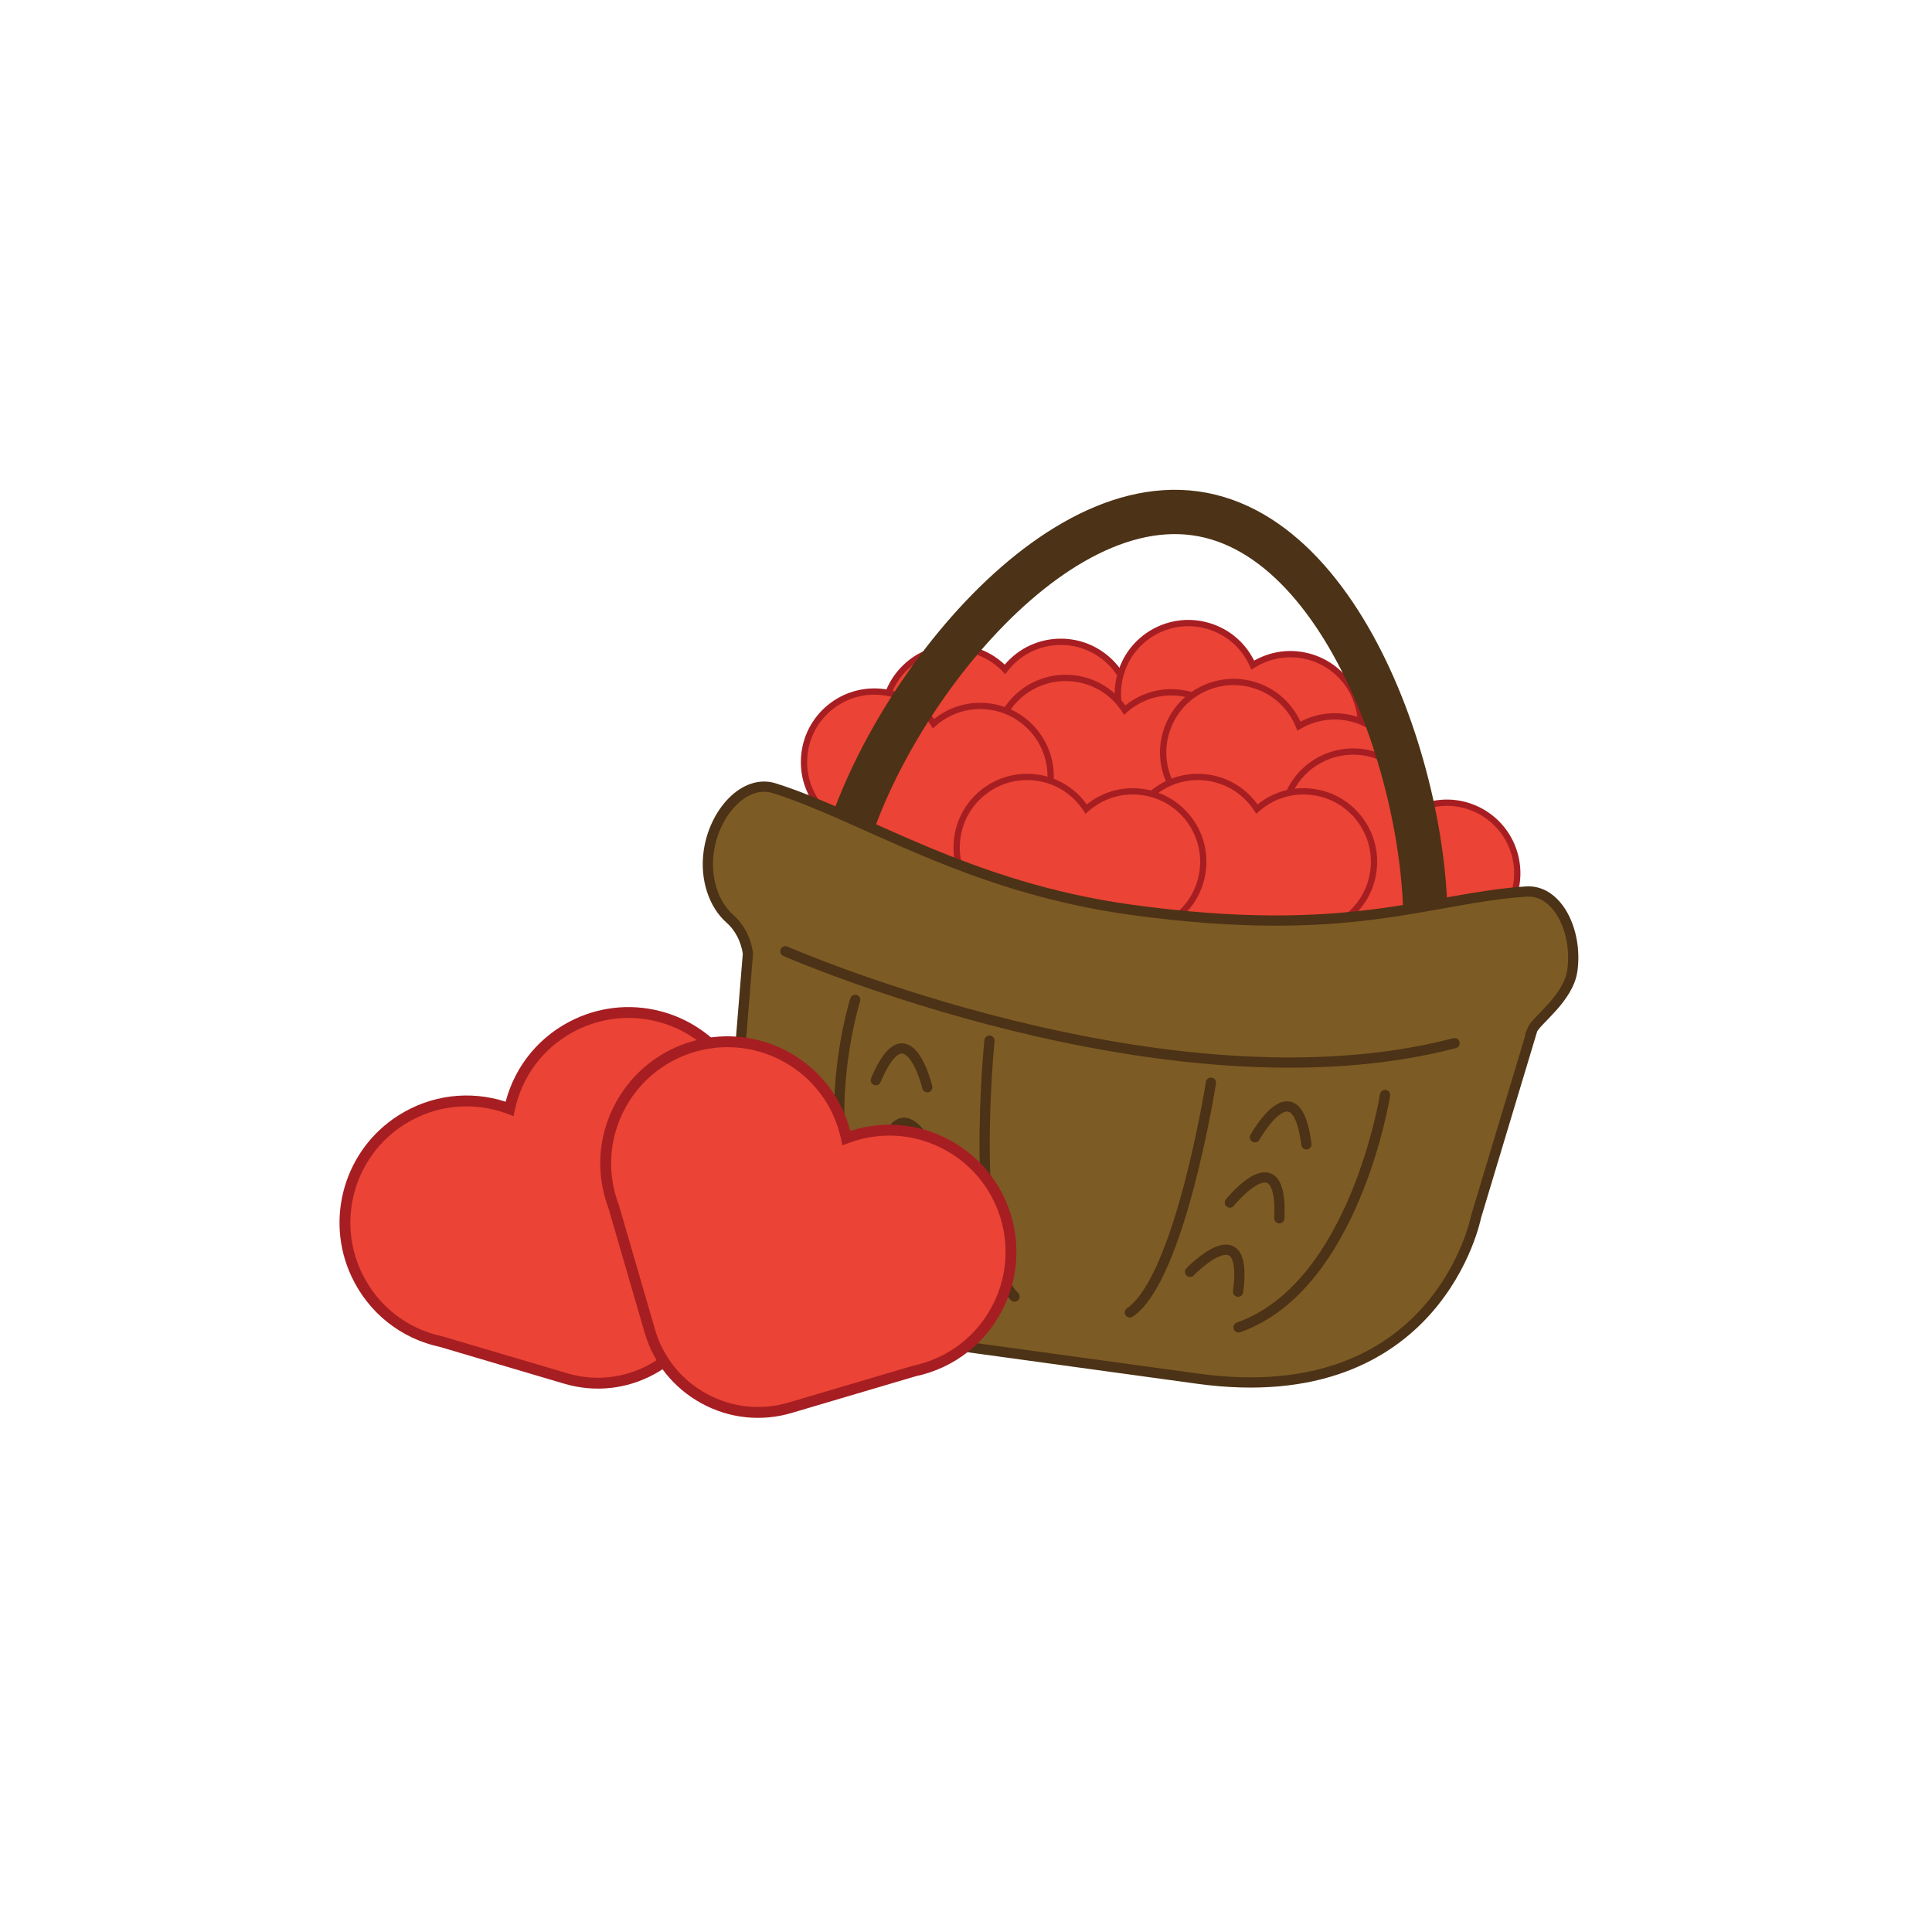 <?xml version="1.0" encoding="UTF-8"?><svg id="Layer_1" xmlns="http://www.w3.org/2000/svg" viewBox="0 0 566.929 566.929"><defs><style>.cls-1{fill:#a61e22;}.cls-2{fill:#eb4335;}.cls-3{stroke-width:13px;}.cls-3,.cls-4{fill:none;stroke-linecap:round;}.cls-3,.cls-4,.cls-5{stroke:#4c3216;stroke-miterlimit:10;}.cls-4,.cls-5{stroke-width:3px;}.cls-5{fill:#7d5b24;}</style></defs><path class="cls-2" d="M310.93,240.369l14.626-16.414c4.505-4.306,7.049-10.606,6.256-17.385-1.202-10.273-9.991-18.154-20.333-18.234-6.809-.053-12.777,3.147-16.569,8.071-4.311-4.477-10.595-7.001-17.357-6.199-10.271,1.217-18.14,10.018-18.204,20.361-.042,6.824,3.178,12.806,8.13,16.591l16.344,14.706c7.889,7.099,20.047,6.428,27.108-1.496Z"/><path class="cls-1" d="M297.737,247.67c-5.372.296-10.532-1.522-14.532-5.121l-16.316-14.681c-5.421-4.158-8.505-10.464-8.463-17.306.067-10.849,8.243-19.994,19.017-21.271,6.439-.767,12.718,1.324,17.39,5.742,4.158-4.905,10.167-7.67,16.652-7.62,10.849.084,19.981,8.273,21.241,19.049.795,6.796-1.576,13.403-6.507,18.132l-14.602,16.387-.688-.613.688.613c-3.58,4.017-8.509,6.392-13.881,6.689ZM278.935,191.012c-.424.023-.849.06-1.275.111-9.853,1.168-17.329,9.53-17.391,19.451-.039,6.272,2.792,12.049,7.768,15.853l.057.047,16.343,14.706c3.632,3.268,8.318,4.92,13.197,4.651s9.355-2.426,12.606-6.074l14.678-16.467c4.527-4.328,6.706-10.382,5.977-16.611-1.152-9.854-9.503-17.343-19.425-17.42-6.246-.051-12.02,2.762-15.832,7.711l-.653.847-.742-.771c-4.035-4.191-9.556-6.351-15.31-6.034Z"/><path class="cls-2" d="M367.556,241.963l19.375-10.39c5.711-2.496,10.264-7.539,11.848-14.177,2.401-10.06-3.145-20.482-12.83-24.111-6.377-2.389-13.08-1.435-18.334,1.887-2.51-5.686-7.544-10.215-14.17-11.786-10.064-2.386-20.477,3.175-24.091,12.866-2.385,6.394-1.415,13.119,1.935,18.374l10.296,19.426c4.97,9.377,16.618,12.925,25.971,7.909Z"/><path class="cls-1" d="M352.658,244.288c-5.146-1.567-9.368-5.048-11.888-9.802l-10.278-19.394c-3.662-5.768-4.392-12.749-2.001-19.16,3.791-10.165,14.61-15.944,25.168-13.442,6.311,1.492,11.489,5.613,14.358,11.367,5.59-3.178,12.184-3.71,18.257-1.435,10.16,3.806,15.922,14.635,13.403,25.188-1.589,6.656-6.086,12.046-12.341,14.792l-19.343,10.372-.436-.813.436.813c-4.742,2.542-10.187,3.079-15.334,1.512ZM354.468,184.618c-.406-.124-.818-.235-1.235-.334-9.654-2.289-19.549,2.996-23.015,12.292-2.192,5.876-1.518,12.275,1.848,17.557l.037.064,10.296,19.426c2.288,4.317,6.122,7.478,10.795,8.902s9.619.936,13.925-1.373l19.442-10.421c5.738-2.509,9.865-7.446,11.32-13.546,2.304-9.65-2.966-19.553-12.257-23.034-5.849-2.194-12.237-1.536-17.518,1.802l-.904.572-.432-.978c-2.35-5.322-6.792-9.248-12.304-10.927Z"/><path class="cls-2" d="M337.451,254.556l17.469-13.349c5.239-3.376,8.929-9.08,9.433-15.886.764-10.315-6.374-19.717-16.514-21.753-6.676-1.341-13.142.672-17.797,4.789-3.386-5.212-9.078-8.88-15.87-9.373-10.316-.749-19.708,6.403-21.728,16.547-1.333,6.693.697,13.176,4.843,17.83l13.265,17.534c6.403,8.464,18.468,10.106,26.901,3.662Z"/><path class="cls-1" d="M323.115,259.228c-5.331-.726-10.054-3.488-13.3-7.779l-13.242-17.504c-4.536-5.109-6.371-11.884-5.034-18.595,2.119-10.64,11.878-18.072,22.699-17.287,6.468.466,12.237,3.707,15.988,8.93,5.011-4.03,11.435-5.607,17.794-4.33,10.637,2.136,18.054,11.906,17.252,22.725-.506,6.824-4.085,12.863-9.822,16.573l-17.439,13.327-.56-.733.56.733c-4.275,3.267-9.565,4.666-14.896,3.94ZM315.377,200.035c-.421-.057-.845-.102-1.272-.133-9.896-.718-18.82,6.078-20.758,15.808-1.226,6.151.461,12.36,4.627,17.036l.047.057,13.264,17.533c2.947,3.896,7.237,6.405,12.078,7.064,4.841.659,9.645-.612,13.528-3.579l17.529-13.391c5.264-3.392,8.55-8.925,9.013-15.18.734-9.894-6.049-18.829-15.776-20.782-6.124-1.232-12.326.437-17.005,4.576l-.801.709-.583-.897c-3.169-4.879-8.182-8.045-13.891-8.823Z"/><path class="cls-2" d="M379.573,259.842l19.705-9.75c5.789-2.308,10.505-7.199,12.306-13.781,2.729-9.976-2.473-20.574-12.034-24.518-6.295-2.596-13.026-1.862-18.386,1.286-2.323-5.765-7.206-10.456-13.777-12.243-9.981-2.714-20.57,2.504-24.499,12.071-2.593,6.313-1.844,13.065,1.333,18.428l9.655,19.753c4.66,9.535,16.186,13.461,25.698,8.755Z"/><path class="cls-1" d="M364.607,261.678c-5.092-1.735-9.198-5.352-11.561-10.186l-9.638-19.72c-3.472-5.884-3.973-12.886-1.373-19.216,4.121-10.036,15.124-15.458,25.594-12.611,6.258,1.698,11.299,5.986,13.978,11.831,5.691-2.994,12.298-3.309,18.294-.836,10.03,4.137,15.435,15.148,12.572,25.613-1.805,6.6-6.476,11.84-12.818,14.381l-19.672,9.734-.409-.826.409.826c-4.822,2.386-10.283,2.744-15.375,1.009ZM368.369,202.1c-.402-.137-.809-.262-1.223-.374-9.574-2.603-19.636,2.355-23.405,11.532-2.383,5.801-1.919,12.219,1.273,17.608l.035.065,9.654,19.752c2.145,4.389,5.874,7.675,10.498,9.25,4.625,1.576,9.584,1.25,13.963-.917l19.773-9.78c5.817-2.319,10.103-7.119,11.758-13.169,2.618-9.57-2.324-19.639-11.497-23.422-5.774-2.384-12.181-1.935-17.567,1.228l-.922.542-.4-.992c-2.174-5.396-6.486-9.465-11.94-11.324Z"/><path class="cls-2" d="M407.722,282.687l21.081-6.239c6.099-1.285,11.581-5.297,14.48-11.475,4.394-9.363,1.08-20.694-7.667-26.214-5.759-3.634-12.517-4.061-18.335-1.876-1.303-6.077-5.313-11.534-11.482-14.418-9.37-4.38-20.695-1.049-26.202,7.706-3.633,5.777-4.049,12.558-1.837,18.384l6.137,21.112c2.962,10.191,13.647,16.03,23.824,13.018Z"/><path class="cls-1" d="M392.662,281.938c-4.721-2.58-8.148-6.846-9.65-12.012l-6.126-21.077c-2.415-6.391-1.712-13.375,1.931-19.167,5.776-9.184,17.544-12.645,27.373-8.051,5.876,2.743,10.11,7.829,11.75,14.046,6.119-1.977,12.683-1.159,18.168,2.303,9.176,5.79,12.619,17.563,8.009,27.385-2.907,6.195-8.405,10.559-15.088,11.978l-21.046,6.228-.262-.884.262.884c-5.159,1.526-10.6.947-15.322-1.633ZM406.552,223.879c-.373-.204-.753-.396-1.141-.578-8.988-4.201-19.75-1.036-25.032,7.362-3.339,5.309-3.979,11.711-1.755,17.566l.024.07,6.136,21.112c1.363,4.691,4.475,8.566,8.763,10.908s9.229,2.87,13.914,1.483l21.153-6.256c6.128-1.291,11.171-5.288,13.835-10.965,4.215-8.982,1.067-19.748-7.324-25.043-5.281-3.336-11.671-3.989-17.519-1.792l-1.001.376-.224-1.046c-1.22-5.688-4.773-10.435-9.829-13.198Z"/><path class="cls-2" d="M376.237,283.614l17.469-13.349c5.239-3.376,8.929-9.08,9.433-15.886.764-10.315-6.374-19.717-16.514-21.753-6.676-1.341-13.142.672-17.797,4.789-3.386-5.212-9.078-8.88-15.87-9.373-10.316-.749-19.708,6.403-21.728,16.547-1.333,6.693.697,13.176,4.843,17.83l13.265,17.534c6.403,8.464,18.468,10.106,26.901,3.662Z"/><path class="cls-1" d="M361.9,288.287c-5.331-.726-10.054-3.488-13.3-7.779l-13.242-17.504c-4.536-5.109-6.371-11.884-5.034-18.595,2.119-10.64,11.878-18.072,22.699-17.287,6.468.466,12.237,3.707,15.988,8.93,5.011-4.03,11.435-5.607,17.794-4.33,10.637,2.136,18.054,11.906,17.252,22.725-.506,6.824-4.085,12.863-9.822,16.573l-17.439,13.327-.56-.733.56.733c-4.275,3.267-9.565,4.666-14.896,3.94ZM354.163,229.094c-.421-.057-.845-.102-1.272-.133-9.896-.718-18.82,6.078-20.758,15.808-1.226,6.151.461,12.36,4.627,17.036l.047.057,13.264,17.533c2.947,3.896,7.237,6.405,12.078,7.064,4.841.659,9.645-.612,13.528-3.579l17.529-13.391c5.264-3.392,8.55-8.925,9.013-15.18.734-9.894-6.049-18.829-15.776-20.782-6.124-1.232-12.326.437-17.005,4.576l-.801.709-.583-.897c-3.169-4.879-8.182-8.045-13.891-8.823Z"/><path class="cls-2" d="M281.34,258.553l17.469-13.349c5.239-3.376,8.929-9.08,9.433-15.886.764-10.315-6.374-19.717-16.514-21.753-6.676-1.341-13.142.672-17.797,4.789-3.386-5.212-9.078-8.88-15.87-9.373-10.316-.749-19.708,6.403-21.728,16.547-1.333,6.693.697,13.176,4.843,17.83l13.265,17.534c6.403,8.464,18.468,10.106,26.901,3.662Z"/><path class="cls-1" d="M267.004,263.226c-5.331-.726-10.054-3.488-13.3-7.779l-13.242-17.504c-4.536-5.109-6.371-11.884-5.034-18.595,2.119-10.64,11.878-18.072,22.699-17.287,6.468.466,12.237,3.707,15.988,8.93,5.011-4.03,11.435-5.607,17.794-4.33,10.637,2.136,18.054,11.906,17.252,22.725-.506,6.824-4.085,12.863-9.822,16.573l-17.439,13.327-.56-.733.56.733c-4.275,3.267-9.565,4.666-14.896,3.94ZM259.266,204.032c-.421-.057-.845-.102-1.272-.133-9.896-.718-18.82,6.078-20.758,15.808-1.226,6.151.461,12.36,4.627,17.036l.047.057,13.264,17.533c2.947,3.896,7.237,6.405,12.078,7.064,4.841.659,9.645-.612,13.528-3.579l17.529-13.391c5.264-3.392,8.55-8.925,9.013-15.18.734-9.894-6.049-18.829-15.776-20.782-6.124-1.232-12.326.437-17.005,4.576l-.801.709-.583-.897c-3.169-4.879-8.182-8.045-13.891-8.823Z"/><path class="cls-2" d="M166.032,404.512l-36.426-10.779c-10.537-2.219-20.01-9.153-25.019-19.828-7.592-16.178-1.866-35.756,13.247-45.293,9.95-6.279,21.627-7.017,31.68-3.241,2.252-10.5,9.18-19.929,19.839-24.911,16.19-7.568,35.758-1.812,45.273,13.315,6.278,9.982,6.997,21.698,3.173,31.765l-10.603,36.479c-5.118,17.609-23.58,27.697-41.164,22.494Z"/><path class="cls-1" d="M165.58,406.039l.452-1.528-.452,1.528-36.365-10.762c-11.547-2.452-21.046-9.993-26.069-20.696-7.964-16.97-2.016-37.312,13.838-47.317,9.477-5.98,20.818-7.394,31.391-3.979,2.835-10.742,10.15-19.531,20.303-24.27,16.983-7.938,37.316-1.957,47.296,13.911,6.295,10.008,7.51,22.075,3.337,33.118l-10.585,36.417c-2.595,8.926-8.516,16.297-16.673,20.754-8.158,4.458-17.559,5.459-26.473,2.822ZM151.071,325.704l-.387,1.807-1.73-.65c-10.105-3.795-21.144-2.666-30.27,3.097-14.498,9.149-19.938,27.751-12.655,43.27,4.603,9.81,13.317,16.716,23.905,18.946l36.549,10.81c8.095,2.396,16.634,1.486,24.042-2.562s12.785-10.742,15.141-18.848l10.603-36.478.041-.121c3.842-10.116,2.737-21.179-3.033-30.352-9.126-14.511-27.72-19.98-43.251-12.721-.672.314-1.328.647-1.972.998-8.736,4.774-14.875,12.975-16.983,22.804Z"/><path class="cls-2" d="M326.134,283.614l17.469-13.349c5.239-3.376,8.929-9.08,9.433-15.886.764-10.315-6.374-19.717-16.514-21.753-6.676-1.341-13.142.672-17.797,4.789-3.386-5.212-9.078-8.88-15.87-9.373-10.316-.749-19.708,6.403-21.728,16.547-1.333,6.693.697,13.176,4.843,17.83l13.265,17.534c6.403,8.464,18.468,10.106,26.901,3.662Z"/><path class="cls-1" d="M311.798,288.286c-5.331-.726-10.054-3.488-13.3-7.779l-13.242-17.504c-4.536-5.109-6.371-11.884-5.034-18.595,2.119-10.64,11.878-18.072,22.699-17.287,6.468.466,12.237,3.707,15.988,8.93,5.011-4.03,11.435-5.607,17.794-4.33,10.637,2.136,18.054,11.906,17.252,22.725-.506,6.824-4.085,12.863-9.822,16.573l-17.439,13.327-.56-.733.56.733c-4.275,3.267-9.565,4.666-14.896,3.94ZM304.06,229.093c-.421-.057-.845-.102-1.272-.133-9.896-.718-18.82,6.078-20.758,15.808-1.226,6.151.461,12.36,4.627,17.036l.047.057,13.264,17.533c2.947,3.896,7.237,6.405,12.078,7.064,4.841.659,9.645-.612,13.528-3.579l17.529-13.391c5.264-3.392,8.55-8.925,9.013-15.18.734-9.894-6.049-18.829-15.776-20.782-6.124-1.232-12.326.437-17.005,4.576l-.801.709-.583-.897c-3.169-4.879-8.182-8.045-13.891-8.823Z"/><path class="cls-3" d="M245.337,260.766c5.877-42.793,57.846-116.662,105.377-110.134,47.531,6.528,72.625,90.98,66.748,133.774"/><path class="cls-5" d="M215.491,328.657l3.988-48.892c-.568-3.868-2.339-7.523-5.265-10.115-4.743-4.203-7.351-11.666-6.246-19.71h0c1.584-11.535,10.532-21.382,19.233-18.639,26.406,8.326,56.573,29.05,104.845,35.68,64.178,8.814,86.926-3.465,115.859-5.368,9.103-.599,15.08,11.599,13.495,23.134h0c-1.135,8.261-10.685,14.683-11.794,17.511l.017.002-16.493,54.831s-11.123,57.161-81.612,47.48l-70.489-9.681s-60.65-2.685-65.539-66.233Z"/><path class="cls-4" d="M230.463,279.143s111.833,48.99,196.368,26.97"/><path class="cls-4" d="M250.953,293.397s-16.059,50.52,11.226,82.198"/><path class="cls-4" d="M290.35,305.363s-6.214,61.847,7.354,75.111"/><path class="cls-4" d="M355.345,317.71s-9.033,57.47-23.794,67.413"/><path class="cls-4" d="M406.437,321.307s-8.856,56.178-42.996,68.196"/><path class="cls-4" d="M368.25,333.732s12.102-21.708,15.105,2.075"/><path class="cls-4" d="M360.886,352.886s15.61-19.34,14.534,4.608"/><path class="cls-4" d="M349.221,373.197s17.228-17.914,14.08,5.85"/><path class="cls-4" d="M272.11,319.042s-5.801-24.167-15.105-2.075"/><path class="cls-4" d="M274.038,339.472s-9.818-22.832-15.238.519"/><path class="cls-4" d="M279.795,362.176s-11.76-21.895-15.136,1.838"/><path class="cls-2" d="M231.854,413.089l36.426-10.779c10.537-2.219,20.01-9.153,25.019-19.828,7.592-16.178,1.866-35.756-13.247-45.293-9.95-6.279-21.627-7.017-31.68-3.241-2.252-10.5-9.18-19.929-19.839-24.911-16.19-7.568-35.758-1.812-45.273,13.315-6.278,9.982-6.997,21.698-3.173,31.765l10.603,36.479c5.118,17.609,23.58,27.697,41.164,22.494Z"/><path class="cls-1" d="M205.833,411.795c-8.157-4.457-14.078-11.828-16.673-20.754l-10.585-36.417c-4.173-11.043-2.958-23.11,3.337-33.118,9.98-15.868,30.313-21.849,47.296-13.911,10.153,4.739,17.468,13.527,20.303,24.27,10.573-3.416,21.914-2.002,31.391,3.979,15.854,10.005,21.803,30.347,13.838,47.317-5.023,10.703-14.522,18.244-26.069,20.696l-36.365,10.762-.452-1.528.452,1.528c-8.914,2.637-18.316,1.636-26.473-2.822ZM229.832,311.478c-.644-.352-1.301-.685-1.972-.998-15.531-7.259-34.125-1.79-43.251,12.721-5.77,9.173-6.875,20.235-3.033,30.352l.041.121,10.603,36.478c2.356,8.106,7.733,14.8,15.141,18.848s15.946,4.958,24.042,2.562l36.549-10.81c10.589-2.231,19.302-9.136,23.905-18.946,7.283-15.519,1.843-34.121-12.655-43.27-9.125-5.763-20.165-6.892-30.27-3.097l-1.73.65-.387-1.807c-2.108-9.828-8.247-18.03-16.983-22.804Z"/></svg>